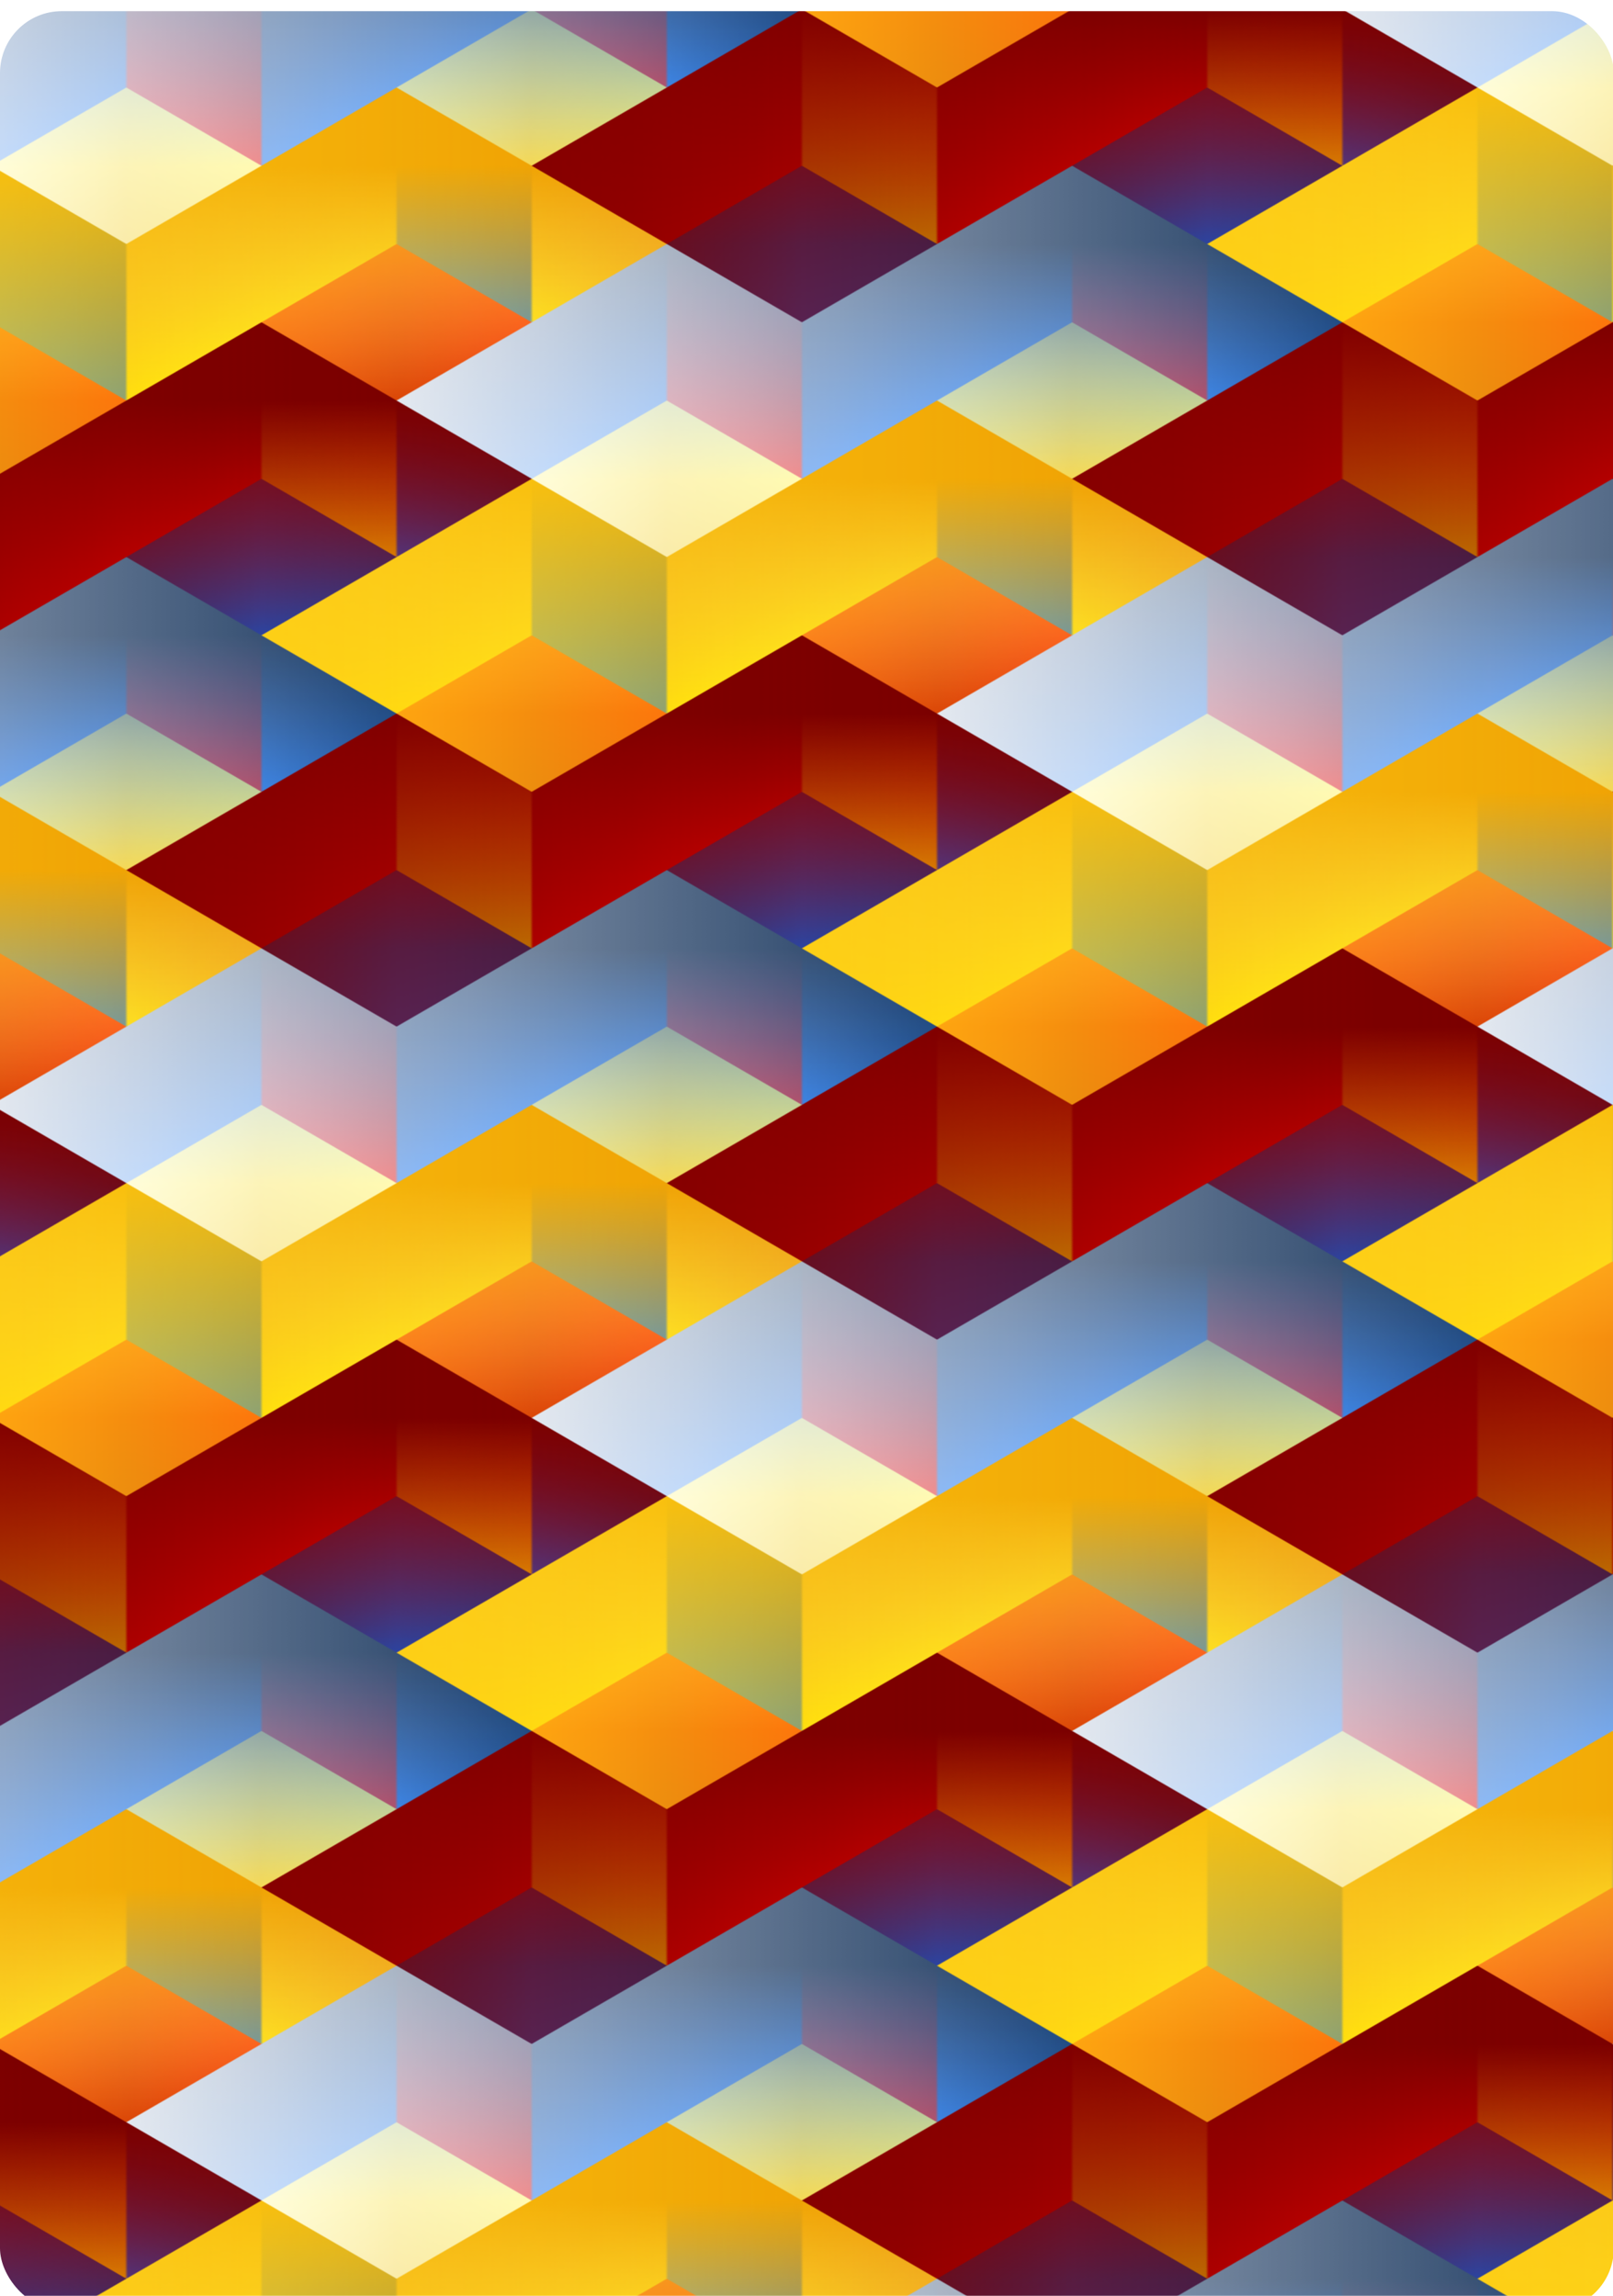 <svg xmlns="http://www.w3.org/2000/svg" xmlns:xlink="http://www.w3.org/1999/xlink" height="333"
   width="234">
   <defs>
      <linearGradient id="prefix__j">
         <stop offset="0" stop-color="#ffd415" />
         <stop offset="1" stop-color="#ffd515" stop-opacity="0" />
      </linearGradient>
      <linearGradient id="prefix__e">
         <stop offset="0" stop-color="#840000" />
         <stop offset="1" stop-color="#840000" stop-opacity="0" />
      </linearGradient>
      <linearGradient id="prefix__m">
         <stop offset="0" stop-color="#fff" />
         <stop offset="1" stop-color="#fff" stop-opacity="0" />
      </linearGradient>
      <linearGradient id="prefix__l">
         <stop offset="0" stop-color="#00214d" />
         <stop offset="1" stop-color="#1f7eff" stop-opacity="0" />
      </linearGradient>
      <linearGradient id="prefix__i">
         <stop offset="0" stop-color="#ec9600" />
         <stop offset="1" stop-color="#ffeb93" stop-opacity="0" />
      </linearGradient>
      <linearGradient id="prefix__d">
         <stop offset="0" stop-color="#790000" />
         <stop offset="1" stop-color="#fc0000" stop-opacity="0" />
      </linearGradient>
      <linearGradient id="prefix__k">
         <stop offset="0" stop-color="#790000" />
         <stop offset=".5" stop-color="#de0000" />
         <stop offset=".5" stop-color="#fff555" />
         <stop offset="1" stop-color="#f0c600" />
      </linearGradient>
      <linearGradient id="prefix__b">
         <stop offset="0" stop-color="#ec9600" />
         <stop offset=".5" stop-color="#ffec03" />
         <stop offset=".5" stop-color="#004096" />
         <stop offset="1" stop-color="#0066f0" />
      </linearGradient>
      <linearGradient id="prefix__a">
         <stop offset="0" stop-color="#790000" />
         <stop offset=".5" stop-color="#de0000" />
         <stop offset=".5" stop-color="#004096" />
         <stop offset="1" stop-color="#0066f0" />
      </linearGradient>
      <linearGradient id="prefix__f">
         <stop offset="0" stop-color="#ec9600" />
         <stop offset=".5" stop-color="#ffec03" />
         <stop offset=".5" stop-color="#fff551" />
         <stop offset=".5" stop-color="#fa0000" />
         <stop offset="1" stop-color="#c80000" />
      </linearGradient>
      <linearGradient id="prefix__g">
         <stop offset="0" stop-color="#00214d" />
         <stop offset=".5" stop-color="#0063e8" />
         <stop offset=".5" stop-color="#fa0000" />
         <stop offset="1" stop-color="#c80000" />
      </linearGradient>
      <linearGradient id="prefix__c">
         <stop offset="0" stop-color="#00214d" />
         <stop offset=".5" stop-color="#0063e8" />
         <stop offset=".5" stop-color="#fff655" />
         <stop offset="1" stop-color="#f0c400" />
      </linearGradient>
      <linearGradient id="prefix__h">
         <stop offset="0" stop-color="#ec9600" />
         <stop offset=".5" stop-color="#ffec03" />
         <stop offset=".504" stop-color="#fff551" />
         <stop offset="1" stop-color="#ffffa0" />
      </linearGradient>
      <linearGradient xlink:href="#prefix__a" id="prefix__y" gradientUnits="userSpaceOnUse" x1="0"
         y1="3450" x2="0" y2="3650" />
      <linearGradient xlink:href="#prefix__b" id="prefix__z" gradientUnits="userSpaceOnUse" x1="200"
         y1="3450" x2="0" y2="3450" />
      <linearGradient xlink:href="#prefix__a" id="prefix__A" gradientUnits="userSpaceOnUse" x1="400"
         y1="3550" x2="400" y2="3750" />
      <linearGradient xlink:href="#prefix__b" id="prefix__B" gradientUnits="userSpaceOnUse" x1="400"
         y1="3750" x2="200" y2="3750" />
      <linearGradient xlink:href="#prefix__c" id="prefix__C" gradientUnits="userSpaceOnUse" x1="400"
         y1="3750" x2="200" y2="3750" />
      <linearGradient xlink:href="#prefix__d" id="prefix__D" gradientUnits="userSpaceOnUse" x1="200"
         y1="3450" x2="50" y2="3600" />
      <linearGradient xlink:href="#prefix__e" id="prefix__E" gradientUnits="userSpaceOnUse" x1="200"
         y1="3150" x2="650" y2="3600" />
      <linearGradient xlink:href="#prefix__a" id="prefix__T" gradientUnits="userSpaceOnUse" x1="0"
         y1="3450" x2="0" y2="3650" />
      <linearGradient xlink:href="#prefix__b" id="prefix__U" gradientUnits="userSpaceOnUse" x1="200"
         y1="3450" x2="0" y2="3450" />
      <linearGradient xlink:href="#prefix__a" id="prefix__V" gradientUnits="userSpaceOnUse" x1="400"
         y1="3550" x2="400" y2="3750" />
      <linearGradient xlink:href="#prefix__b" id="prefix__W" gradientUnits="userSpaceOnUse" x1="400"
         y1="3750" x2="200" y2="3750" />
      <linearGradient xlink:href="#prefix__c" id="prefix__X" gradientUnits="userSpaceOnUse" x1="400"
         y1="3750" x2="200" y2="3750" />
      <linearGradient xlink:href="#prefix__d" id="prefix__Y" gradientUnits="userSpaceOnUse" x1="200"
         y1="3450" x2="50" y2="3600" />
      <linearGradient xlink:href="#prefix__e" id="prefix__Z" gradientUnits="userSpaceOnUse" x1="200"
         y1="3150" x2="650" y2="3600" />
      <linearGradient xlink:href="#prefix__a" id="prefix__av" gradientUnits="userSpaceOnUse" x1="0"
         y1="3450" x2="0" y2="3650" />
      <linearGradient xlink:href="#prefix__b" id="prefix__aw" gradientUnits="userSpaceOnUse"
         x1="200" y1="3450" x2="0" y2="3450" />
      <linearGradient xlink:href="#prefix__a" id="prefix__ax" gradientUnits="userSpaceOnUse"
         x1="400" y1="3550" x2="400" y2="3750" />
      <linearGradient xlink:href="#prefix__b" id="prefix__ay" gradientUnits="userSpaceOnUse"
         x1="400" y1="3750" x2="200" y2="3750" />
      <linearGradient xlink:href="#prefix__c" id="prefix__az" gradientUnits="userSpaceOnUse"
         x1="400" y1="3750" x2="200" y2="3750" />
      <linearGradient xlink:href="#prefix__d" id="prefix__aA" gradientUnits="userSpaceOnUse"
         x1="200" y1="3450" x2="50" y2="3600" />
      <linearGradient xlink:href="#prefix__e" id="prefix__aB" gradientUnits="userSpaceOnUse"
         x1="200" y1="3150" x2="650" y2="3600" />
      <linearGradient xlink:href="#prefix__a" id="prefix__aX" gradientUnits="userSpaceOnUse" x1="0"
         y1="3450" x2="0" y2="3650" />
      <linearGradient xlink:href="#prefix__b" id="prefix__aY" gradientUnits="userSpaceOnUse"
         x1="200" y1="3450" x2="0" y2="3450" />
      <linearGradient xlink:href="#prefix__a" id="prefix__aZ" gradientUnits="userSpaceOnUse"
         x1="400" y1="3550" x2="400" y2="3750" />
      <linearGradient xlink:href="#prefix__b" id="prefix__ba" gradientUnits="userSpaceOnUse"
         x1="400" y1="3750" x2="200" y2="3750" />
      <linearGradient xlink:href="#prefix__c" id="prefix__bb" gradientUnits="userSpaceOnUse"
         x1="400" y1="3750" x2="200" y2="3750" />
      <linearGradient xlink:href="#prefix__d" id="prefix__bc" gradientUnits="userSpaceOnUse"
         x1="200" y1="3450" x2="50" y2="3600" />
      <linearGradient xlink:href="#prefix__e" id="prefix__bd" gradientUnits="userSpaceOnUse"
         x1="200" y1="3150" x2="650" y2="3600" />
      <linearGradient xlink:href="#prefix__a" id="prefix__bz" gradientUnits="userSpaceOnUse" x1="0"
         y1="3450" x2="0" y2="3650" />
      <linearGradient xlink:href="#prefix__b" id="prefix__bA" gradientUnits="userSpaceOnUse"
         x1="200" y1="3450" x2="0" y2="3450" />
      <linearGradient xlink:href="#prefix__a" id="prefix__bB" gradientUnits="userSpaceOnUse"
         x1="400" y1="3550" x2="400" y2="3750" />
      <linearGradient xlink:href="#prefix__b" id="prefix__bC" gradientUnits="userSpaceOnUse"
         x1="400" y1="3750" x2="200" y2="3750" />
      <linearGradient xlink:href="#prefix__c" id="prefix__bD" gradientUnits="userSpaceOnUse"
         x1="400" y1="3750" x2="200" y2="3750" />
      <linearGradient xlink:href="#prefix__d" id="prefix__bE" gradientUnits="userSpaceOnUse"
         x1="200" y1="3450" x2="50" y2="3600" />
      <linearGradient xlink:href="#prefix__e" id="prefix__bF" gradientUnits="userSpaceOnUse"
         x1="200" y1="3150" x2="650" y2="3600" />
      <linearGradient xlink:href="#prefix__a" id="prefix__bU" gradientUnits="userSpaceOnUse" x1="0"
         y1="3450" x2="0" y2="3650" />
      <linearGradient xlink:href="#prefix__b" id="prefix__bV" gradientUnits="userSpaceOnUse"
         x1="200" y1="3450" x2="0" y2="3450" />
      <linearGradient xlink:href="#prefix__a" id="prefix__bW" gradientUnits="userSpaceOnUse"
         x1="400" y1="3550" x2="400" y2="3750" />
      <linearGradient xlink:href="#prefix__b" id="prefix__bX" gradientUnits="userSpaceOnUse"
         x1="400" y1="3750" x2="200" y2="3750" />
      <linearGradient xlink:href="#prefix__c" id="prefix__bY" gradientUnits="userSpaceOnUse"
         x1="400" y1="3750" x2="200" y2="3750" />
      <linearGradient xlink:href="#prefix__d" id="prefix__bZ" gradientUnits="userSpaceOnUse"
         x1="200" y1="3450" x2="50" y2="3600" />
      <linearGradient xlink:href="#prefix__e" id="prefix__ca" gradientUnits="userSpaceOnUse"
         x1="200" y1="3150" x2="650" y2="3600" />
      <linearGradient xlink:href="#prefix__f" id="prefix__r" gradientUnits="userSpaceOnUse" x1="0"
         y1="3450" x2="0" y2="3650" />
      <linearGradient xlink:href="#prefix__g" id="prefix__s" gradientUnits="userSpaceOnUse" x1="200"
         y1="3450" x2="0" y2="3450" />
      <linearGradient xlink:href="#prefix__f" id="prefix__t" gradientUnits="userSpaceOnUse" x1="400"
         y1="3550" x2="400" y2="3750" />
      <linearGradient xlink:href="#prefix__g" id="prefix__u" gradientUnits="userSpaceOnUse" x1="400"
         y1="3750" x2="200" y2="3750" />
      <linearGradient xlink:href="#prefix__h" id="prefix__v" gradientUnits="userSpaceOnUse" x1="400"
         y1="3750" x2="200" y2="3750" />
      <linearGradient xlink:href="#prefix__i" id="prefix__w" gradientUnits="userSpaceOnUse" x1="200"
         y1="3450" x2="50" y2="3600" />
      <linearGradient xlink:href="#prefix__j" id="prefix__x" gradientUnits="userSpaceOnUse" x1="200"
         y1="3150" x2="650" y2="3600" />
      <linearGradient xlink:href="#prefix__f" id="prefix__M" gradientUnits="userSpaceOnUse" x1="0"
         y1="3450" x2="0" y2="3650" />
      <linearGradient xlink:href="#prefix__g" id="prefix__N" gradientUnits="userSpaceOnUse" x1="200"
         y1="3450" x2="0" y2="3450" />
      <linearGradient xlink:href="#prefix__f" id="prefix__O" gradientUnits="userSpaceOnUse" x1="400"
         y1="3550" x2="400" y2="3750" />
      <linearGradient xlink:href="#prefix__g" id="prefix__P" gradientUnits="userSpaceOnUse" x1="400"
         y1="3750" x2="200" y2="3750" />
      <linearGradient xlink:href="#prefix__h" id="prefix__Q" gradientUnits="userSpaceOnUse" x1="400"
         y1="3750" x2="200" y2="3750" />
      <linearGradient xlink:href="#prefix__i" id="prefix__R" gradientUnits="userSpaceOnUse" x1="200"
         y1="3450" x2="50" y2="3600" />
      <linearGradient xlink:href="#prefix__j" id="prefix__S" gradientUnits="userSpaceOnUse" x1="200"
         y1="3150" x2="650" y2="3600" />
      <linearGradient xlink:href="#prefix__f" id="prefix__ah" gradientUnits="userSpaceOnUse" x1="0"
         y1="3450" x2="0" y2="3650" />
      <linearGradient xlink:href="#prefix__g" id="prefix__ai" gradientUnits="userSpaceOnUse"
         x1="200" y1="3450" x2="0" y2="3450" />
      <linearGradient xlink:href="#prefix__f" id="prefix__aj" gradientUnits="userSpaceOnUse"
         x1="400" y1="3550" x2="400" y2="3750" />
      <linearGradient xlink:href="#prefix__g" id="prefix__ak" gradientUnits="userSpaceOnUse"
         x1="400" y1="3750" x2="200" y2="3750" />
      <linearGradient xlink:href="#prefix__h" id="prefix__al" gradientUnits="userSpaceOnUse"
         x1="400" y1="3750" x2="200" y2="3750" />
      <linearGradient xlink:href="#prefix__i" id="prefix__am" gradientUnits="userSpaceOnUse"
         x1="200" y1="3450" x2="50" y2="3600" />
      <linearGradient xlink:href="#prefix__j" id="prefix__an" gradientUnits="userSpaceOnUse"
         x1="200" y1="3150" x2="650" y2="3600" />
      <linearGradient xlink:href="#prefix__f" id="prefix__ao" gradientUnits="userSpaceOnUse" x1="0"
         y1="3450" x2="0" y2="3650" />
      <linearGradient xlink:href="#prefix__g" id="prefix__ap" gradientUnits="userSpaceOnUse"
         x1="200" y1="3450" x2="0" y2="3450" />
      <linearGradient xlink:href="#prefix__f" id="prefix__aq" gradientUnits="userSpaceOnUse"
         x1="400" y1="3550" x2="400" y2="3750" />
      <linearGradient xlink:href="#prefix__g" id="prefix__ar" gradientUnits="userSpaceOnUse"
         x1="400" y1="3750" x2="200" y2="3750" />
      <linearGradient xlink:href="#prefix__h" id="prefix__as" gradientUnits="userSpaceOnUse"
         x1="400" y1="3750" x2="200" y2="3750" />
      <linearGradient xlink:href="#prefix__i" id="prefix__at" gradientUnits="userSpaceOnUse"
         x1="200" y1="3450" x2="50" y2="3600" />
      <linearGradient xlink:href="#prefix__j" id="prefix__au" gradientUnits="userSpaceOnUse"
         x1="200" y1="3150" x2="650" y2="3600" />
      <linearGradient xlink:href="#prefix__f" id="prefix__aJ" gradientUnits="userSpaceOnUse" x1="0"
         y1="3450" x2="0" y2="3650" />
      <linearGradient xlink:href="#prefix__g" id="prefix__aK" gradientUnits="userSpaceOnUse"
         x1="200" y1="3450" x2="0" y2="3450" />
      <linearGradient xlink:href="#prefix__f" id="prefix__aL" gradientUnits="userSpaceOnUse"
         x1="400" y1="3550" x2="400" y2="3750" />
      <linearGradient xlink:href="#prefix__g" id="prefix__aM" gradientUnits="userSpaceOnUse"
         x1="400" y1="3750" x2="200" y2="3750" />
      <linearGradient xlink:href="#prefix__h" id="prefix__aN" gradientUnits="userSpaceOnUse"
         x1="400" y1="3750" x2="200" y2="3750" />
      <linearGradient xlink:href="#prefix__i" id="prefix__aO" gradientUnits="userSpaceOnUse"
         x1="200" y1="3450" x2="50" y2="3600" />
      <linearGradient xlink:href="#prefix__j" id="prefix__aP" gradientUnits="userSpaceOnUse"
         x1="200" y1="3150" x2="650" y2="3600" />
      <linearGradient xlink:href="#prefix__f" id="prefix__aQ" gradientUnits="userSpaceOnUse" x1="0"
         y1="3450" x2="0" y2="3650" />
      <linearGradient xlink:href="#prefix__g" id="prefix__aR" gradientUnits="userSpaceOnUse"
         x1="200" y1="3450" x2="0" y2="3450" />
      <linearGradient xlink:href="#prefix__f" id="prefix__aS" gradientUnits="userSpaceOnUse"
         x1="400" y1="3550" x2="400" y2="3750" />
      <linearGradient xlink:href="#prefix__g" id="prefix__aT" gradientUnits="userSpaceOnUse"
         x1="400" y1="3750" x2="200" y2="3750" />
      <linearGradient xlink:href="#prefix__h" id="prefix__aU" gradientUnits="userSpaceOnUse"
         x1="400" y1="3750" x2="200" y2="3750" />
      <linearGradient xlink:href="#prefix__i" id="prefix__aV" gradientUnits="userSpaceOnUse"
         x1="200" y1="3450" x2="50" y2="3600" />
      <linearGradient xlink:href="#prefix__j" id="prefix__aW" gradientUnits="userSpaceOnUse"
         x1="200" y1="3150" x2="650" y2="3600" />
      <linearGradient xlink:href="#prefix__f" id="prefix__bs" gradientUnits="userSpaceOnUse" x1="0"
         y1="3450" x2="0" y2="3650" />
      <linearGradient xlink:href="#prefix__g" id="prefix__bt" gradientUnits="userSpaceOnUse"
         x1="200" y1="3450" x2="0" y2="3450" />
      <linearGradient xlink:href="#prefix__f" id="prefix__bu" gradientUnits="userSpaceOnUse"
         x1="400" y1="3550" x2="400" y2="3750" />
      <linearGradient xlink:href="#prefix__g" id="prefix__bv" gradientUnits="userSpaceOnUse"
         x1="400" y1="3750" x2="200" y2="3750" />
      <linearGradient xlink:href="#prefix__h" id="prefix__bw" gradientUnits="userSpaceOnUse"
         x1="400" y1="3750" x2="200" y2="3750" />
      <linearGradient xlink:href="#prefix__i" id="prefix__bx" gradientUnits="userSpaceOnUse"
         x1="200" y1="3450" x2="50" y2="3600" />
      <linearGradient xlink:href="#prefix__j" id="prefix__by" gradientUnits="userSpaceOnUse"
         x1="200" y1="3150" x2="650" y2="3600" />
      <linearGradient xlink:href="#prefix__f" id="prefix__bN" gradientUnits="userSpaceOnUse" x1="0"
         y1="3450" x2="0" y2="3650" />
      <linearGradient xlink:href="#prefix__g" id="prefix__bO" gradientUnits="userSpaceOnUse"
         x1="200" y1="3450" x2="0" y2="3450" />
      <linearGradient xlink:href="#prefix__f" id="prefix__bP" gradientUnits="userSpaceOnUse"
         x1="400" y1="3550" x2="400" y2="3750" />
      <linearGradient xlink:href="#prefix__g" id="prefix__bQ" gradientUnits="userSpaceOnUse"
         x1="400" y1="3750" x2="200" y2="3750" />
      <linearGradient xlink:href="#prefix__h" id="prefix__bR" gradientUnits="userSpaceOnUse"
         x1="400" y1="3750" x2="200" y2="3750" />
      <linearGradient xlink:href="#prefix__i" id="prefix__bS" gradientUnits="userSpaceOnUse"
         x1="200" y1="3450" x2="50" y2="3600" />
      <linearGradient xlink:href="#prefix__j" id="prefix__bT" gradientUnits="userSpaceOnUse"
         x1="200" y1="3150" x2="650" y2="3600" />
      <linearGradient xlink:href="#prefix__c" id="prefix__F" gradientUnits="userSpaceOnUse" x1="0"
         y1="3450" x2="0" y2="3650" />
      <linearGradient xlink:href="#prefix__k" id="prefix__G" gradientUnits="userSpaceOnUse" x1="200"
         y1="3450" x2="0" y2="3450" />
      <linearGradient xlink:href="#prefix__c" id="prefix__H" gradientUnits="userSpaceOnUse" x1="400"
         y1="3550" x2="400" y2="3750" />
      <linearGradient xlink:href="#prefix__k" id="prefix__I" gradientUnits="userSpaceOnUse" x1="400"
         y1="3750" x2="200" y2="3750" />
      <linearGradient xlink:href="#prefix__g" id="prefix__J" gradientUnits="userSpaceOnUse" x1="400"
         y1="3750" x2="200" y2="3750" />
      <linearGradient xlink:href="#prefix__l" id="prefix__K" gradientUnits="userSpaceOnUse" x1="200"
         y1="3450" x2="50" y2="3600" />
      <linearGradient xlink:href="#prefix__m" id="prefix__L" gradientUnits="userSpaceOnUse" x1="200"
         y1="3150" x2="650" y2="3600" />
      <linearGradient xlink:href="#prefix__c" id="prefix__aa" gradientUnits="userSpaceOnUse" x1="0"
         y1="3450" x2="0" y2="3650" />
      <linearGradient xlink:href="#prefix__k" id="prefix__ab" gradientUnits="userSpaceOnUse"
         x1="200" y1="3450" x2="0" y2="3450" />
      <linearGradient xlink:href="#prefix__c" id="prefix__ac" gradientUnits="userSpaceOnUse"
         x1="400" y1="3550" x2="400" y2="3750" />
      <linearGradient xlink:href="#prefix__k" id="prefix__ad" gradientUnits="userSpaceOnUse"
         x1="400" y1="3750" x2="200" y2="3750" />
      <linearGradient xlink:href="#prefix__g" id="prefix__ae" gradientUnits="userSpaceOnUse"
         x1="400" y1="3750" x2="200" y2="3750" />
      <linearGradient xlink:href="#prefix__l" id="prefix__af" gradientUnits="userSpaceOnUse"
         x1="200" y1="3450" x2="50" y2="3600" />
      <linearGradient xlink:href="#prefix__m" id="prefix__ag" gradientUnits="userSpaceOnUse"
         x1="200" y1="3150" x2="650" y2="3600" />
      <linearGradient xlink:href="#prefix__c" id="prefix__aC" gradientUnits="userSpaceOnUse" x1="0"
         y1="3450" x2="0" y2="3650" />
      <linearGradient xlink:href="#prefix__k" id="prefix__aD" gradientUnits="userSpaceOnUse"
         x1="200" y1="3450" x2="0" y2="3450" />
      <linearGradient xlink:href="#prefix__c" id="prefix__aE" gradientUnits="userSpaceOnUse"
         x1="400" y1="3550" x2="400" y2="3750" />
      <linearGradient xlink:href="#prefix__k" id="prefix__aF" gradientUnits="userSpaceOnUse"
         x1="400" y1="3750" x2="200" y2="3750" />
      <linearGradient xlink:href="#prefix__g" id="prefix__aG" gradientUnits="userSpaceOnUse"
         x1="400" y1="3750" x2="200" y2="3750" />
      <linearGradient xlink:href="#prefix__l" id="prefix__aH" gradientUnits="userSpaceOnUse"
         x1="200" y1="3450" x2="50" y2="3600" />
      <linearGradient xlink:href="#prefix__m" id="prefix__aI" gradientUnits="userSpaceOnUse"
         x1="200" y1="3150" x2="650" y2="3600" />
      <linearGradient xlink:href="#prefix__c" id="prefix__be" gradientUnits="userSpaceOnUse" x1="0"
         y1="3450" x2="0" y2="3650" />
      <linearGradient xlink:href="#prefix__k" id="prefix__bf" gradientUnits="userSpaceOnUse"
         x1="200" y1="3450" x2="0" y2="3450" />
      <linearGradient xlink:href="#prefix__c" id="prefix__bg" gradientUnits="userSpaceOnUse"
         x1="400" y1="3550" x2="400" y2="3750" />
      <linearGradient xlink:href="#prefix__k" id="prefix__bh" gradientUnits="userSpaceOnUse"
         x1="400" y1="3750" x2="200" y2="3750" />
      <linearGradient xlink:href="#prefix__g" id="prefix__bi" gradientUnits="userSpaceOnUse"
         x1="400" y1="3750" x2="200" y2="3750" />
      <linearGradient xlink:href="#prefix__l" id="prefix__bj" gradientUnits="userSpaceOnUse"
         x1="200" y1="3450" x2="50" y2="3600" />
      <linearGradient xlink:href="#prefix__m" id="prefix__bk" gradientUnits="userSpaceOnUse"
         x1="200" y1="3150" x2="650" y2="3600" />
      <linearGradient xlink:href="#prefix__c" id="prefix__bl" gradientUnits="userSpaceOnUse" x1="0"
         y1="3450" x2="0" y2="3650" />
      <linearGradient xlink:href="#prefix__k" id="prefix__bm" gradientUnits="userSpaceOnUse"
         x1="200" y1="3450" x2="0" y2="3450" />
      <linearGradient xlink:href="#prefix__c" id="prefix__bn" gradientUnits="userSpaceOnUse"
         x1="400" y1="3550" x2="400" y2="3750" />
      <linearGradient xlink:href="#prefix__k" id="prefix__bo" gradientUnits="userSpaceOnUse"
         x1="400" y1="3750" x2="200" y2="3750" />
      <linearGradient xlink:href="#prefix__g" id="prefix__bp" gradientUnits="userSpaceOnUse"
         x1="400" y1="3750" x2="200" y2="3750" />
      <linearGradient xlink:href="#prefix__l" id="prefix__bq" gradientUnits="userSpaceOnUse"
         x1="200" y1="3450" x2="50" y2="3600" />
      <linearGradient xlink:href="#prefix__m" id="prefix__br" gradientUnits="userSpaceOnUse"
         x1="200" y1="3150" x2="650" y2="3600" />
      <linearGradient xlink:href="#prefix__c" id="prefix__bG" gradientUnits="userSpaceOnUse" x1="0"
         y1="3450" x2="0" y2="3650" />
      <linearGradient xlink:href="#prefix__k" id="prefix__bH" gradientUnits="userSpaceOnUse"
         x1="200" y1="3450" x2="0" y2="3450" />
      <linearGradient xlink:href="#prefix__c" id="prefix__bI" gradientUnits="userSpaceOnUse"
         x1="400" y1="3550" x2="400" y2="3750" />
      <linearGradient xlink:href="#prefix__k" id="prefix__bJ" gradientUnits="userSpaceOnUse"
         x1="400" y1="3750" x2="200" y2="3750" />
      <linearGradient xlink:href="#prefix__g" id="prefix__bK" gradientUnits="userSpaceOnUse"
         x1="400" y1="3750" x2="200" y2="3750" />
      <linearGradient xlink:href="#prefix__l" id="prefix__bL" gradientUnits="userSpaceOnUse"
         x1="200" y1="3450" x2="50" y2="3600" />
      <linearGradient xlink:href="#prefix__m" id="prefix__bM" gradientUnits="userSpaceOnUse"
         x1="200" y1="3150" x2="650" y2="3600" />
      <clipPath id="prefix__q" clipPathUnits="userSpaceOnUse">
         <path d="M600 3550l-200 200H200v-100H0v-200l250-250z"
            style="isolation:auto;mix-blend-mode:normal;solid-color:#000;solid-opacity:1;marker:none"
            color="#000" overflow="visible" fill="#fff" stroke-linecap="round"
            stroke-linejoin="round" paint-order="markers stroke fill" />
      </clipPath>
      <clipPath id="prefix__p" clipPathUnits="userSpaceOnUse">
         <path
            style="isolation:auto;mix-blend-mode:normal;solid-color:#000;solid-opacity:1;marker:none"
            d="M0 2800h2400v400H0z" color="#000" overflow="visible" fill="#fff"
            paint-order="markers stroke fill" />
      </clipPath>
      <clipPath clipPathUnits="userSpaceOnUse" id="prefix__cb">
         <rect width="743.244" height="1055.244" x=".378" y="3744.378" ry="28.413" rx="28.421"
            fill="#fff" stroke="gray" stroke-width=".756" />
      </clipPath>
      <pattern xlink:href="#prefix__n" id="prefix__cc"
         patternTransform="scale(.88 .508) rotate(-45 11660.963 1836.016)" />
      <pattern patternTransform="translate(-794.155 3238.838) scale(.817)" id="prefix__n"
         xlink:href="#prefix__o" />
      <pattern id="prefix__o" patternTransform="translate(0 2400)" height="400" width="2400"
         patternUnits="userSpaceOnUse">
         <g transform="translate(0 -2800)" clip-path="url(#prefix__p)" color="#000"
            paint-order="markers stroke fill">
            <g clip-path="url(#prefix__q)" transform="translate(-200 -550)">
               <path
                  style="isolation:auto;mix-blend-mode:normal;solid-color:#000;solid-opacity:1;marker:none"
                  d="M350 3300l-100-100-450 450 100 100h50l400-400z" overflow="visible"
                  fill="url(#prefix__r)" />
               <path d="M400 3350l-50-50-450 450 50 50H0l400-400z"
                  style="isolation:auto;mix-blend-mode:normal;solid-color:#000;solid-opacity:1;marker:none"
                  overflow="visible" fill="url(#prefix__s)" />
               <path d="M500 3450l-100-100-450 450 100 100h50l400-400z"
                  style="isolation:auto;mix-blend-mode:normal;solid-color:#000;solid-opacity:1;marker:none"
                  overflow="visible" fill="url(#prefix__t)" />
               <path
                  style="isolation:auto;mix-blend-mode:normal;solid-color:#000;solid-opacity:1;marker:none"
                  d="M550 3500l-50-50-450 450 50 50h49.999L550 3550z" overflow="visible"
                  fill="url(#prefix__u)" />
               <path d="M600 3550l-50-50-450 450 50 50z"
                  style="isolation:auto;mix-blend-mode:normal;solid-color:#000;solid-opacity:1;marker:none"
                  overflow="visible" fill="url(#prefix__v)" />
               <path d="M-250 3600l450-450 450 450-450 450z"
                  style="isolation:auto;mix-blend-mode:normal;solid-color:#000;solid-opacity:1;marker:none"
                  overflow="visible" fill="url(#prefix__w)" />
               <path
                  style="isolation:auto;mix-blend-mode:normal;solid-color:#000;solid-opacity:1;marker:none"
                  d="M-250 3600l450-450 450 450-450 450z" overflow="visible" fill="url(#prefix__x)" />
            </g>
            <g transform="translate(200 -350)" clip-path="url(#prefix__q)">
               <path
                  style="isolation:auto;mix-blend-mode:normal;solid-color:#000;solid-opacity:1;marker:none"
                  d="M350 3300l-100-100-450 450 100 100h50l400-400z" overflow="visible"
                  fill="url(#prefix__y)" />
               <path d="M400 3350l-50-50-450 450 50 50H0l400-400z"
                  style="isolation:auto;mix-blend-mode:normal;solid-color:#000;solid-opacity:1;marker:none"
                  overflow="visible" fill="url(#prefix__z)" />
               <path d="M500 3450l-100-100-450 450 100 100h50l400-400z"
                  style="isolation:auto;mix-blend-mode:normal;solid-color:#000;solid-opacity:1;marker:none"
                  overflow="visible" fill="url(#prefix__A)" />
               <path
                  style="isolation:auto;mix-blend-mode:normal;solid-color:#000;solid-opacity:1;marker:none"
                  d="M550 3500l-50-50-450 450 50 50h49.999L550 3550z" overflow="visible"
                  fill="url(#prefix__B)" />
               <path d="M600 3550l-50-50-450 450 50 50z"
                  style="isolation:auto;mix-blend-mode:normal;solid-color:#000;solid-opacity:1;marker:none"
                  overflow="visible" fill="url(#prefix__C)" />
               <path d="M-250 3600l450-450 450 450-450 450z"
                  style="isolation:auto;mix-blend-mode:normal;solid-color:#000;solid-opacity:1;marker:none"
                  overflow="visible" fill="url(#prefix__D)" />
               <path
                  style="isolation:auto;mix-blend-mode:normal;solid-color:#000;solid-opacity:1;marker:none"
                  d="M-250 3600l450-450 450 450-450 450z" overflow="visible" fill="url(#prefix__E)" />
            </g>
            <g clip-path="url(#prefix__q)" transform="translate(0 -650)">
               <path d="M350 3300l-100-100-450 450 100 100h50l400-400z"
                  style="isolation:auto;mix-blend-mode:normal;solid-color:#000;solid-opacity:1;marker:none"
                  overflow="visible" fill="url(#prefix__F)" />
               <path
                  style="isolation:auto;mix-blend-mode:normal;solid-color:#000;solid-opacity:1;marker:none"
                  d="M400 3350l-50-50-450 450 50 50H0l400-400z" overflow="visible"
                  fill="url(#prefix__G)" />
               <path
                  style="isolation:auto;mix-blend-mode:normal;solid-color:#000;solid-opacity:1;marker:none"
                  d="M500 3450l-100-100-450 450 100 100h50l400-400z" overflow="visible"
                  fill="url(#prefix__H)" />
               <path d="M550 3500l-50-50-450 450 50 50h49.999L550 3550z"
                  style="isolation:auto;mix-blend-mode:normal;solid-color:#000;solid-opacity:1;marker:none"
                  overflow="visible" fill="url(#prefix__I)" />
               <path
                  style="isolation:auto;mix-blend-mode:normal;solid-color:#000;solid-opacity:1;marker:none"
                  d="M600 3550l-50-50-450 450 50 50z" overflow="visible" fill="url(#prefix__J)" />
               <path d="M-250 3600l450-450 450 450-450 450z"
                  style="isolation:auto;mix-blend-mode:normal;solid-color:#000;solid-opacity:1;marker:none"
                  overflow="visible" fill="url(#prefix__K)" />
               <path
                  style="isolation:auto;mix-blend-mode:normal;solid-color:#000;solid-opacity:1;marker:none"
                  d="M-250 3600l450-450 450 450-450 450z" overflow="visible" fill="url(#prefix__L)" />
            </g>
            <g clip-path="url(#prefix__q)" transform="translate(400 -450)">
               <path
                  style="isolation:auto;mix-blend-mode:normal;solid-color:#000;solid-opacity:1;marker:none"
                  d="M350 3300l-100-100-450 450 100 100h50l400-400z" overflow="visible"
                  fill="url(#prefix__M)" />
               <path d="M400 3350l-50-50-450 450 50 50H0l400-400z"
                  style="isolation:auto;mix-blend-mode:normal;solid-color:#000;solid-opacity:1;marker:none"
                  overflow="visible" fill="url(#prefix__N)" />
               <path d="M500 3450l-100-100-450 450 100 100h50l400-400z"
                  style="isolation:auto;mix-blend-mode:normal;solid-color:#000;solid-opacity:1;marker:none"
                  overflow="visible" fill="url(#prefix__O)" />
               <path
                  style="isolation:auto;mix-blend-mode:normal;solid-color:#000;solid-opacity:1;marker:none"
                  d="M550 3500l-50-50-450 450 50 50h49.999L550 3550z" overflow="visible"
                  fill="url(#prefix__P)" />
               <path d="M600 3550l-50-50-450 450 50 50z"
                  style="isolation:auto;mix-blend-mode:normal;solid-color:#000;solid-opacity:1;marker:none"
                  overflow="visible" fill="url(#prefix__Q)" />
               <path d="M-250 3600l450-450 450 450-450 450z"
                  style="isolation:auto;mix-blend-mode:normal;solid-color:#000;solid-opacity:1;marker:none"
                  overflow="visible" fill="url(#prefix__R)" />
               <path
                  style="isolation:auto;mix-blend-mode:normal;solid-color:#000;solid-opacity:1;marker:none"
                  d="M-250 3600l450-450 450 450-450 450z" overflow="visible" fill="url(#prefix__S)" />
            </g>
            <g transform="translate(200 -750)" clip-path="url(#prefix__q)">
               <path
                  style="isolation:auto;mix-blend-mode:normal;solid-color:#000;solid-opacity:1;marker:none"
                  d="M350 3300l-100-100-450 450 100 100h50l400-400z" overflow="visible"
                  fill="url(#prefix__T)" />
               <path d="M400 3350l-50-50-450 450 50 50H0l400-400z"
                  style="isolation:auto;mix-blend-mode:normal;solid-color:#000;solid-opacity:1;marker:none"
                  overflow="visible" fill="url(#prefix__U)" />
               <path d="M500 3450l-100-100-450 450 100 100h50l400-400z"
                  style="isolation:auto;mix-blend-mode:normal;solid-color:#000;solid-opacity:1;marker:none"
                  overflow="visible" fill="url(#prefix__V)" />
               <path
                  style="isolation:auto;mix-blend-mode:normal;solid-color:#000;solid-opacity:1;marker:none"
                  d="M550 3500l-50-50-450 450 50 50h49.999L550 3550z" overflow="visible"
                  fill="url(#prefix__W)" />
               <path d="M600 3550l-50-50-450 450 50 50z"
                  style="isolation:auto;mix-blend-mode:normal;solid-color:#000;solid-opacity:1;marker:none"
                  overflow="visible" fill="url(#prefix__X)" />
               <path d="M-250 3600l450-450 450 450-450 450z"
                  style="isolation:auto;mix-blend-mode:normal;solid-color:#000;solid-opacity:1;marker:none"
                  overflow="visible" fill="url(#prefix__Y)" />
               <path
                  style="isolation:auto;mix-blend-mode:normal;solid-color:#000;solid-opacity:1;marker:none"
                  d="M-250 3600l450-450 450 450-450 450z" overflow="visible" fill="url(#prefix__Z)" />
            </g>
            <g clip-path="url(#prefix__q)" transform="translate(600 -550)">
               <path d="M350 3300l-100-100-450 450 100 100h50l400-400z"
                  style="isolation:auto;mix-blend-mode:normal;solid-color:#000;solid-opacity:1;marker:none"
                  overflow="visible" fill="url(#prefix__aa)" />
               <path
                  style="isolation:auto;mix-blend-mode:normal;solid-color:#000;solid-opacity:1;marker:none"
                  d="M400 3350l-50-50-450 450 50 50H0l400-400z" overflow="visible"
                  fill="url(#prefix__ab)" />
               <path
                  style="isolation:auto;mix-blend-mode:normal;solid-color:#000;solid-opacity:1;marker:none"
                  d="M500 3450l-100-100-450 450 100 100h50l400-400z" overflow="visible"
                  fill="url(#prefix__ac)" />
               <path d="M550 3500l-50-50-450 450 50 50h49.999L550 3550z"
                  style="isolation:auto;mix-blend-mode:normal;solid-color:#000;solid-opacity:1;marker:none"
                  overflow="visible" fill="url(#prefix__ad)" />
               <path
                  style="isolation:auto;mix-blend-mode:normal;solid-color:#000;solid-opacity:1;marker:none"
                  d="M600 3550l-50-50-450 450 50 50z" overflow="visible" fill="url(#prefix__ae)" />
               <path d="M-250 3600l450-450 450 450-450 450z"
                  style="isolation:auto;mix-blend-mode:normal;solid-color:#000;solid-opacity:1;marker:none"
                  overflow="visible" fill="url(#prefix__af)" />
               <path
                  style="isolation:auto;mix-blend-mode:normal;solid-color:#000;solid-opacity:1;marker:none"
                  d="M-250 3600l450-450 450 450-450 450z" overflow="visible" fill="url(#prefix__ag)" />
            </g>
            <g clip-path="url(#prefix__q)" transform="translate(1000 -350)">
               <path
                  style="isolation:auto;mix-blend-mode:normal;solid-color:#000;solid-opacity:1;marker:none"
                  d="M350 3300l-100-100-450 450 100 100h50l400-400z" overflow="visible"
                  fill="url(#prefix__ah)" />
               <path d="M400 3350l-50-50-450 450 50 50H0l400-400z"
                  style="isolation:auto;mix-blend-mode:normal;solid-color:#000;solid-opacity:1;marker:none"
                  overflow="visible" fill="url(#prefix__ai)" />
               <path d="M500 3450l-100-100-450 450 100 100h50l400-400z"
                  style="isolation:auto;mix-blend-mode:normal;solid-color:#000;solid-opacity:1;marker:none"
                  overflow="visible" fill="url(#prefix__aj)" />
               <path
                  style="isolation:auto;mix-blend-mode:normal;solid-color:#000;solid-opacity:1;marker:none"
                  d="M550 3500l-50-50-450 450 50 50h49.999L550 3550z" overflow="visible"
                  fill="url(#prefix__ak)" />
               <path d="M600 3550l-50-50-450 450 50 50z"
                  style="isolation:auto;mix-blend-mode:normal;solid-color:#000;solid-opacity:1;marker:none"
                  overflow="visible" fill="url(#prefix__al)" />
               <path d="M-250 3600l450-450 450 450-450 450z"
                  style="isolation:auto;mix-blend-mode:normal;solid-color:#000;solid-opacity:1;marker:none"
                  overflow="visible" fill="url(#prefix__am)" />
               <path
                  style="isolation:auto;mix-blend-mode:normal;solid-color:#000;solid-opacity:1;marker:none"
                  d="M-250 3600l450-450 450 450-450 450z" overflow="visible" fill="url(#prefix__an)" />
            </g>
            <g clip-path="url(#prefix__q)" transform="translate(400 -850)">
               <path
                  style="isolation:auto;mix-blend-mode:normal;solid-color:#000;solid-opacity:1;marker:none"
                  d="M350 3300l-100-100-450 450 100 100h50l400-400z" overflow="visible"
                  fill="url(#prefix__ao)" />
               <path d="M400 3350l-50-50-450 450 50 50H0l400-400z"
                  style="isolation:auto;mix-blend-mode:normal;solid-color:#000;solid-opacity:1;marker:none"
                  overflow="visible" fill="url(#prefix__ap)" />
               <path d="M500 3450l-100-100-450 450 100 100h50l400-400z"
                  style="isolation:auto;mix-blend-mode:normal;solid-color:#000;solid-opacity:1;marker:none"
                  overflow="visible" fill="url(#prefix__aq)" />
               <path
                  style="isolation:auto;mix-blend-mode:normal;solid-color:#000;solid-opacity:1;marker:none"
                  d="M550 3500l-50-50-450 450 50 50h49.999L550 3550z" overflow="visible"
                  fill="url(#prefix__ar)" />
               <path d="M600 3550l-50-50-450 450 50 50z"
                  style="isolation:auto;mix-blend-mode:normal;solid-color:#000;solid-opacity:1;marker:none"
                  overflow="visible" fill="url(#prefix__as)" />
               <path d="M-250 3600l450-450 450 450-450 450z"
                  style="isolation:auto;mix-blend-mode:normal;solid-color:#000;solid-opacity:1;marker:none"
                  overflow="visible" fill="url(#prefix__at)" />
               <path
                  style="isolation:auto;mix-blend-mode:normal;solid-color:#000;solid-opacity:1;marker:none"
                  d="M-250 3600l450-450 450 450-450 450z" overflow="visible" fill="url(#prefix__au)" />
            </g>
            <g transform="translate(800 -650)" clip-path="url(#prefix__q)">
               <path
                  style="isolation:auto;mix-blend-mode:normal;solid-color:#000;solid-opacity:1;marker:none"
                  d="M350 3300l-100-100-450 450 100 100h50l400-400z" overflow="visible"
                  fill="url(#prefix__av)" />
               <path d="M400 3350l-50-50-450 450 50 50H0l400-400z"
                  style="isolation:auto;mix-blend-mode:normal;solid-color:#000;solid-opacity:1;marker:none"
                  overflow="visible" fill="url(#prefix__aw)" />
               <path d="M500 3450l-100-100-450 450 100 100h50l400-400z"
                  style="isolation:auto;mix-blend-mode:normal;solid-color:#000;solid-opacity:1;marker:none"
                  overflow="visible" fill="url(#prefix__ax)" />
               <path
                  style="isolation:auto;mix-blend-mode:normal;solid-color:#000;solid-opacity:1;marker:none"
                  d="M550 3500l-50-50-450 450 50 50h49.999L550 3550z" overflow="visible"
                  fill="url(#prefix__ay)" />
               <path d="M600 3550l-50-50-450 450 50 50z"
                  style="isolation:auto;mix-blend-mode:normal;solid-color:#000;solid-opacity:1;marker:none"
                  overflow="visible" fill="url(#prefix__az)" />
               <path d="M-250 3600l450-450 450 450-450 450z"
                  style="isolation:auto;mix-blend-mode:normal;solid-color:#000;solid-opacity:1;marker:none"
                  overflow="visible" fill="url(#prefix__aA)" />
               <path
                  style="isolation:auto;mix-blend-mode:normal;solid-color:#000;solid-opacity:1;marker:none"
                  d="M-250 3600l450-450 450 450-450 450z" overflow="visible" fill="url(#prefix__aB)" />
            </g>
            <g clip-path="url(#prefix__q)" transform="translate(1200 -450)">
               <path d="M350 3300l-100-100-450 450 100 100h50l400-400z"
                  style="isolation:auto;mix-blend-mode:normal;solid-color:#000;solid-opacity:1;marker:none"
                  overflow="visible" fill="url(#prefix__aC)" />
               <path
                  style="isolation:auto;mix-blend-mode:normal;solid-color:#000;solid-opacity:1;marker:none"
                  d="M400 3350l-50-50-450 450 50 50H0l400-400z" overflow="visible"
                  fill="url(#prefix__aD)" />
               <path
                  style="isolation:auto;mix-blend-mode:normal;solid-color:#000;solid-opacity:1;marker:none"
                  d="M500 3450l-100-100-450 450 100 100h50l400-400z" overflow="visible"
                  fill="url(#prefix__aE)" />
               <path d="M550 3500l-50-50-450 450 50 50h49.999L550 3550z"
                  style="isolation:auto;mix-blend-mode:normal;solid-color:#000;solid-opacity:1;marker:none"
                  overflow="visible" fill="url(#prefix__aF)" />
               <path
                  style="isolation:auto;mix-blend-mode:normal;solid-color:#000;solid-opacity:1;marker:none"
                  d="M600 3550l-50-50-450 450 50 50z" overflow="visible" fill="url(#prefix__aG)" />
               <path d="M-250 3600l450-450 450 450-450 450z"
                  style="isolation:auto;mix-blend-mode:normal;solid-color:#000;solid-opacity:1;marker:none"
                  overflow="visible" fill="url(#prefix__aH)" />
               <path
                  style="isolation:auto;mix-blend-mode:normal;solid-color:#000;solid-opacity:1;marker:none"
                  d="M-250 3600l450-450 450 450-450 450z" overflow="visible" fill="url(#prefix__aI)" />
            </g>
            <g clip-path="url(#prefix__q)" transform="translate(1600 -250)">
               <path
                  style="isolation:auto;mix-blend-mode:normal;solid-color:#000;solid-opacity:1;marker:none"
                  d="M350 3300l-100-100-450 450 100 100h50l400-400z" overflow="visible"
                  fill="url(#prefix__aJ)" />
               <path d="M400 3350l-50-50-450 450 50 50H0l400-400z"
                  style="isolation:auto;mix-blend-mode:normal;solid-color:#000;solid-opacity:1;marker:none"
                  overflow="visible" fill="url(#prefix__aK)" />
               <path d="M500 3450l-100-100-450 450 100 100h50l400-400z"
                  style="isolation:auto;mix-blend-mode:normal;solid-color:#000;solid-opacity:1;marker:none"
                  overflow="visible" fill="url(#prefix__aL)" />
               <path
                  style="isolation:auto;mix-blend-mode:normal;solid-color:#000;solid-opacity:1;marker:none"
                  d="M550 3500l-50-50-450 450 50 50h49.999L550 3550z" overflow="visible"
                  fill="url(#prefix__aM)" />
               <path d="M600 3550l-50-50-450 450 50 50z"
                  style="isolation:auto;mix-blend-mode:normal;solid-color:#000;solid-opacity:1;marker:none"
                  overflow="visible" fill="url(#prefix__aN)" />
               <path d="M-250 3600l450-450 450 450-450 450z"
                  style="isolation:auto;mix-blend-mode:normal;solid-color:#000;solid-opacity:1;marker:none"
                  overflow="visible" fill="url(#prefix__aO)" />
               <path
                  style="isolation:auto;mix-blend-mode:normal;solid-color:#000;solid-opacity:1;marker:none"
                  d="M-250 3600l450-450 450 450-450 450z" overflow="visible" fill="url(#prefix__aP)" />
            </g>
            <g clip-path="url(#prefix__q)" transform="translate(1000 -750)">
               <path
                  style="isolation:auto;mix-blend-mode:normal;solid-color:#000;solid-opacity:1;marker:none"
                  d="M350 3300l-100-100-450 450 100 100h50l400-400z" overflow="visible"
                  fill="url(#prefix__aQ)" />
               <path d="M400 3350l-50-50-450 450 50 50H0l400-400z"
                  style="isolation:auto;mix-blend-mode:normal;solid-color:#000;solid-opacity:1;marker:none"
                  overflow="visible" fill="url(#prefix__aR)" />
               <path d="M500 3450l-100-100-450 450 100 100h50l400-400z"
                  style="isolation:auto;mix-blend-mode:normal;solid-color:#000;solid-opacity:1;marker:none"
                  overflow="visible" fill="url(#prefix__aS)" />
               <path
                  style="isolation:auto;mix-blend-mode:normal;solid-color:#000;solid-opacity:1;marker:none"
                  d="M550 3500l-50-50-450 450 50 50h49.999L550 3550z" overflow="visible"
                  fill="url(#prefix__aT)" />
               <path d="M600 3550l-50-50-450 450 50 50z"
                  style="isolation:auto;mix-blend-mode:normal;solid-color:#000;solid-opacity:1;marker:none"
                  overflow="visible" fill="url(#prefix__aU)" />
               <path d="M-250 3600l450-450 450 450-450 450z"
                  style="isolation:auto;mix-blend-mode:normal;solid-color:#000;solid-opacity:1;marker:none"
                  overflow="visible" fill="url(#prefix__aV)" />
               <path
                  style="isolation:auto;mix-blend-mode:normal;solid-color:#000;solid-opacity:1;marker:none"
                  d="M-250 3600l450-450 450 450-450 450z" overflow="visible" fill="url(#prefix__aW)" />
            </g>
            <g transform="translate(1400 -550)" clip-path="url(#prefix__q)">
               <path
                  style="isolation:auto;mix-blend-mode:normal;solid-color:#000;solid-opacity:1;marker:none"
                  d="M350 3300l-100-100-450 450 100 100h50l400-400z" overflow="visible"
                  fill="url(#prefix__aX)" />
               <path d="M400 3350l-50-50-450 450 50 50H0l400-400z"
                  style="isolation:auto;mix-blend-mode:normal;solid-color:#000;solid-opacity:1;marker:none"
                  overflow="visible" fill="url(#prefix__aY)" />
               <path d="M500 3450l-100-100-450 450 100 100h50l400-400z"
                  style="isolation:auto;mix-blend-mode:normal;solid-color:#000;solid-opacity:1;marker:none"
                  overflow="visible" fill="url(#prefix__aZ)" />
               <path
                  style="isolation:auto;mix-blend-mode:normal;solid-color:#000;solid-opacity:1;marker:none"
                  d="M550 3500l-50-50-450 450 50 50h49.999L550 3550z" overflow="visible"
                  fill="url(#prefix__ba)" />
               <path d="M600 3550l-50-50-450 450 50 50z"
                  style="isolation:auto;mix-blend-mode:normal;solid-color:#000;solid-opacity:1;marker:none"
                  overflow="visible" fill="url(#prefix__bb)" />
               <path d="M-250 3600l450-450 450 450-450 450z"
                  style="isolation:auto;mix-blend-mode:normal;solid-color:#000;solid-opacity:1;marker:none"
                  overflow="visible" fill="url(#prefix__bc)" />
               <path
                  style="isolation:auto;mix-blend-mode:normal;solid-color:#000;solid-opacity:1;marker:none"
                  d="M-250 3600l450-450 450 450-450 450z" overflow="visible" fill="url(#prefix__bd)" />
            </g>
            <g clip-path="url(#prefix__q)" transform="translate(1800 -350)">
               <path d="M350 3300l-100-100-450 450 100 100h50l400-400z"
                  style="isolation:auto;mix-blend-mode:normal;solid-color:#000;solid-opacity:1;marker:none"
                  overflow="visible" fill="url(#prefix__be)" />
               <path
                  style="isolation:auto;mix-blend-mode:normal;solid-color:#000;solid-opacity:1;marker:none"
                  d="M400 3350l-50-50-450 450 50 50H0l400-400z" overflow="visible"
                  fill="url(#prefix__bf)" />
               <path
                  style="isolation:auto;mix-blend-mode:normal;solid-color:#000;solid-opacity:1;marker:none"
                  d="M500 3450l-100-100-450 450 100 100h50l400-400z" overflow="visible"
                  fill="url(#prefix__bg)" />
               <path d="M550 3500l-50-50-450 450 50 50h49.999L550 3550z"
                  style="isolation:auto;mix-blend-mode:normal;solid-color:#000;solid-opacity:1;marker:none"
                  overflow="visible" fill="url(#prefix__bh)" />
               <path
                  style="isolation:auto;mix-blend-mode:normal;solid-color:#000;solid-opacity:1;marker:none"
                  d="M600 3550l-50-50-450 450 50 50z" overflow="visible" fill="url(#prefix__bi)" />
               <path d="M-250 3600l450-450 450 450-450 450z"
                  style="isolation:auto;mix-blend-mode:normal;solid-color:#000;solid-opacity:1;marker:none"
                  overflow="visible" fill="url(#prefix__bj)" />
               <path
                  style="isolation:auto;mix-blend-mode:normal;solid-color:#000;solid-opacity:1;marker:none"
                  d="M-250 3600l450-450 450 450-450 450z" overflow="visible" fill="url(#prefix__bk)" />
            </g>
            <g clip-path="url(#prefix__q)" transform="translate(1200 -850)">
               <path d="M350 3300l-100-100-450 450 100 100h50l400-400z"
                  style="isolation:auto;mix-blend-mode:normal;solid-color:#000;solid-opacity:1;marker:none"
                  overflow="visible" fill="url(#prefix__bl)" />
               <path
                  style="isolation:auto;mix-blend-mode:normal;solid-color:#000;solid-opacity:1;marker:none"
                  d="M400 3350l-50-50-450 450 50 50H0l400-400z" overflow="visible"
                  fill="url(#prefix__bm)" />
               <path
                  style="isolation:auto;mix-blend-mode:normal;solid-color:#000;solid-opacity:1;marker:none"
                  d="M500 3450l-100-100-450 450 100 100h50l400-400z" overflow="visible"
                  fill="url(#prefix__bn)" />
               <path d="M550 3500l-50-50-450 450 50 50h49.999L550 3550z"
                  style="isolation:auto;mix-blend-mode:normal;solid-color:#000;solid-opacity:1;marker:none"
                  overflow="visible" fill="url(#prefix__bo)" />
               <path
                  style="isolation:auto;mix-blend-mode:normal;solid-color:#000;solid-opacity:1;marker:none"
                  d="M600 3550l-50-50-450 450 50 50z" overflow="visible" fill="url(#prefix__bp)" />
               <path d="M-250 3600l450-450 450 450-450 450z"
                  style="isolation:auto;mix-blend-mode:normal;solid-color:#000;solid-opacity:1;marker:none"
                  overflow="visible" fill="url(#prefix__bq)" />
               <path
                  style="isolation:auto;mix-blend-mode:normal;solid-color:#000;solid-opacity:1;marker:none"
                  d="M-250 3600l450-450 450 450-450 450z" overflow="visible" fill="url(#prefix__br)" />
            </g>
            <g clip-path="url(#prefix__q)" transform="translate(1600 -650)">
               <path
                  style="isolation:auto;mix-blend-mode:normal;solid-color:#000;solid-opacity:1;marker:none"
                  d="M350 3300l-100-100-450 450 100 100h50l400-400z" overflow="visible"
                  fill="url(#prefix__bs)" />
               <path d="M400 3350l-50-50-450 450 50 50H0l400-400z"
                  style="isolation:auto;mix-blend-mode:normal;solid-color:#000;solid-opacity:1;marker:none"
                  overflow="visible" fill="url(#prefix__bt)" />
               <path d="M500 3450l-100-100-450 450 100 100h50l400-400z"
                  style="isolation:auto;mix-blend-mode:normal;solid-color:#000;solid-opacity:1;marker:none"
                  overflow="visible" fill="url(#prefix__bu)" />
               <path
                  style="isolation:auto;mix-blend-mode:normal;solid-color:#000;solid-opacity:1;marker:none"
                  d="M550 3500l-50-50-450 450 50 50h49.999L550 3550z" overflow="visible"
                  fill="url(#prefix__bv)" />
               <path d="M600 3550l-50-50-450 450 50 50z"
                  style="isolation:auto;mix-blend-mode:normal;solid-color:#000;solid-opacity:1;marker:none"
                  overflow="visible" fill="url(#prefix__bw)" />
               <path d="M-250 3600l450-450 450 450-450 450z"
                  style="isolation:auto;mix-blend-mode:normal;solid-color:#000;solid-opacity:1;marker:none"
                  overflow="visible" fill="url(#prefix__bx)" />
               <path
                  style="isolation:auto;mix-blend-mode:normal;solid-color:#000;solid-opacity:1;marker:none"
                  d="M-250 3600l450-450 450 450-450 450z" overflow="visible" fill="url(#prefix__by)" />
            </g>
            <g transform="translate(2000 -450)" clip-path="url(#prefix__q)">
               <path
                  style="isolation:auto;mix-blend-mode:normal;solid-color:#000;solid-opacity:1;marker:none"
                  d="M350 3300l-100-100-450 450 100 100h50l400-400z" overflow="visible"
                  fill="url(#prefix__bz)" />
               <path d="M400 3350l-50-50-450 450 50 50H0l400-400z"
                  style="isolation:auto;mix-blend-mode:normal;solid-color:#000;solid-opacity:1;marker:none"
                  overflow="visible" fill="url(#prefix__bA)" />
               <path d="M500 3450l-100-100-450 450 100 100h50l400-400z"
                  style="isolation:auto;mix-blend-mode:normal;solid-color:#000;solid-opacity:1;marker:none"
                  overflow="visible" fill="url(#prefix__bB)" />
               <path
                  style="isolation:auto;mix-blend-mode:normal;solid-color:#000;solid-opacity:1;marker:none"
                  d="M550 3500l-50-50-450 450 50 50h49.999L550 3550z" overflow="visible"
                  fill="url(#prefix__bC)" />
               <path d="M600 3550l-50-50-450 450 50 50z"
                  style="isolation:auto;mix-blend-mode:normal;solid-color:#000;solid-opacity:1;marker:none"
                  overflow="visible" fill="url(#prefix__bD)" />
               <path d="M-250 3600l450-450 450 450-450 450z"
                  style="isolation:auto;mix-blend-mode:normal;solid-color:#000;solid-opacity:1;marker:none"
                  overflow="visible" fill="url(#prefix__bE)" />
               <path
                  style="isolation:auto;mix-blend-mode:normal;solid-color:#000;solid-opacity:1;marker:none"
                  d="M-250 3600l450-450 450 450-450 450z" overflow="visible" fill="url(#prefix__bF)" />
            </g>
            <g clip-path="url(#prefix__q)" transform="translate(1800 -750)">
               <path d="M350 3300l-100-100-450 450 100 100h50l400-400z"
                  style="isolation:auto;mix-blend-mode:normal;solid-color:#000;solid-opacity:1;marker:none"
                  overflow="visible" fill="url(#prefix__bG)" />
               <path
                  style="isolation:auto;mix-blend-mode:normal;solid-color:#000;solid-opacity:1;marker:none"
                  d="M400 3350l-50-50-450 450 50 50H0l400-400z" overflow="visible"
                  fill="url(#prefix__bH)" />
               <path
                  style="isolation:auto;mix-blend-mode:normal;solid-color:#000;solid-opacity:1;marker:none"
                  d="M500 3450l-100-100-450 450 100 100h50l400-400z" overflow="visible"
                  fill="url(#prefix__bI)" />
               <path d="M550 3500l-50-50-450 450 50 50h49.999L550 3550z"
                  style="isolation:auto;mix-blend-mode:normal;solid-color:#000;solid-opacity:1;marker:none"
                  overflow="visible" fill="url(#prefix__bJ)" />
               <path
                  style="isolation:auto;mix-blend-mode:normal;solid-color:#000;solid-opacity:1;marker:none"
                  d="M600 3550l-50-50-450 450 50 50z" overflow="visible" fill="url(#prefix__bK)" />
               <path d="M-250 3600l450-450 450 450-450 450z"
                  style="isolation:auto;mix-blend-mode:normal;solid-color:#000;solid-opacity:1;marker:none"
                  overflow="visible" fill="url(#prefix__bL)" />
               <path
                  style="isolation:auto;mix-blend-mode:normal;solid-color:#000;solid-opacity:1;marker:none"
                  d="M-250 3600l450-450 450 450-450 450z" overflow="visible" fill="url(#prefix__bM)" />
            </g>
            <g clip-path="url(#prefix__q)" transform="translate(2200 -550)">
               <path
                  style="isolation:auto;mix-blend-mode:normal;solid-color:#000;solid-opacity:1;marker:none"
                  d="M350 3300l-100-100-450 450 100 100h50l400-400z" overflow="visible"
                  fill="url(#prefix__bN)" />
               <path d="M400 3350l-50-50-450 450 50 50H0l400-400z"
                  style="isolation:auto;mix-blend-mode:normal;solid-color:#000;solid-opacity:1;marker:none"
                  overflow="visible" fill="url(#prefix__bO)" />
               <path d="M500 3450l-100-100-450 450 100 100h50l400-400z"
                  style="isolation:auto;mix-blend-mode:normal;solid-color:#000;solid-opacity:1;marker:none"
                  overflow="visible" fill="url(#prefix__bP)" />
               <path
                  style="isolation:auto;mix-blend-mode:normal;solid-color:#000;solid-opacity:1;marker:none"
                  d="M550 3500l-50-50-450 450 50 50h49.999L550 3550z" overflow="visible"
                  fill="url(#prefix__bQ)" />
               <path d="M600 3550l-50-50-450 450 50 50z"
                  style="isolation:auto;mix-blend-mode:normal;solid-color:#000;solid-opacity:1;marker:none"
                  overflow="visible" fill="url(#prefix__bR)" />
               <path d="M-250 3600l450-450 450 450-450 450z"
                  style="isolation:auto;mix-blend-mode:normal;solid-color:#000;solid-opacity:1;marker:none"
                  overflow="visible" fill="url(#prefix__bS)" />
               <path
                  style="isolation:auto;mix-blend-mode:normal;solid-color:#000;solid-opacity:1;marker:none"
                  d="M-250 3600l450-450 450 450-450 450z" overflow="visible" fill="url(#prefix__bT)" />
            </g>
            <g transform="translate(2000 -850)" clip-path="url(#prefix__q)">
               <path
                  style="isolation:auto;mix-blend-mode:normal;solid-color:#000;solid-opacity:1;marker:none"
                  d="M350 3300l-100-100-450 450 100 100h50l400-400z" overflow="visible"
                  fill="url(#prefix__bU)" />
               <path d="M400 3350l-50-50-450 450 50 50H0l400-400z"
                  style="isolation:auto;mix-blend-mode:normal;solid-color:#000;solid-opacity:1;marker:none"
                  overflow="visible" fill="url(#prefix__bV)" />
               <path d="M500 3450l-100-100-450 450 100 100h50l400-400z"
                  style="isolation:auto;mix-blend-mode:normal;solid-color:#000;solid-opacity:1;marker:none"
                  overflow="visible" fill="url(#prefix__bW)" />
               <path
                  style="isolation:auto;mix-blend-mode:normal;solid-color:#000;solid-opacity:1;marker:none"
                  d="M550 3500l-50-50-450 450 50 50h49.999L550 3550z" overflow="visible"
                  fill="url(#prefix__bX)" />
               <path d="M600 3550l-50-50-450 450 50 50z"
                  style="isolation:auto;mix-blend-mode:normal;solid-color:#000;solid-opacity:1;marker:none"
                  overflow="visible" fill="url(#prefix__bY)" />
               <path d="M-250 3600l450-450 450 450-450 450z"
                  style="isolation:auto;mix-blend-mode:normal;solid-color:#000;solid-opacity:1;marker:none"
                  overflow="visible" fill="url(#prefix__bZ)" />
               <path
                  style="isolation:auto;mix-blend-mode:normal;solid-color:#000;solid-opacity:1;marker:none"
                  d="M-250 3600l450-450 450 450-450 450z" overflow="visible" fill="url(#prefix__ca)" />
            </g>
         </g>
      </pattern>
   </defs>
   <path d="M0 4800V3744h1056v1056z" clip-path="url(#prefix__cb)"
      transform="matrix(.315 0 0 .316 -.119 -1181.601)" fill="url(#prefix__cc)" />
</svg>